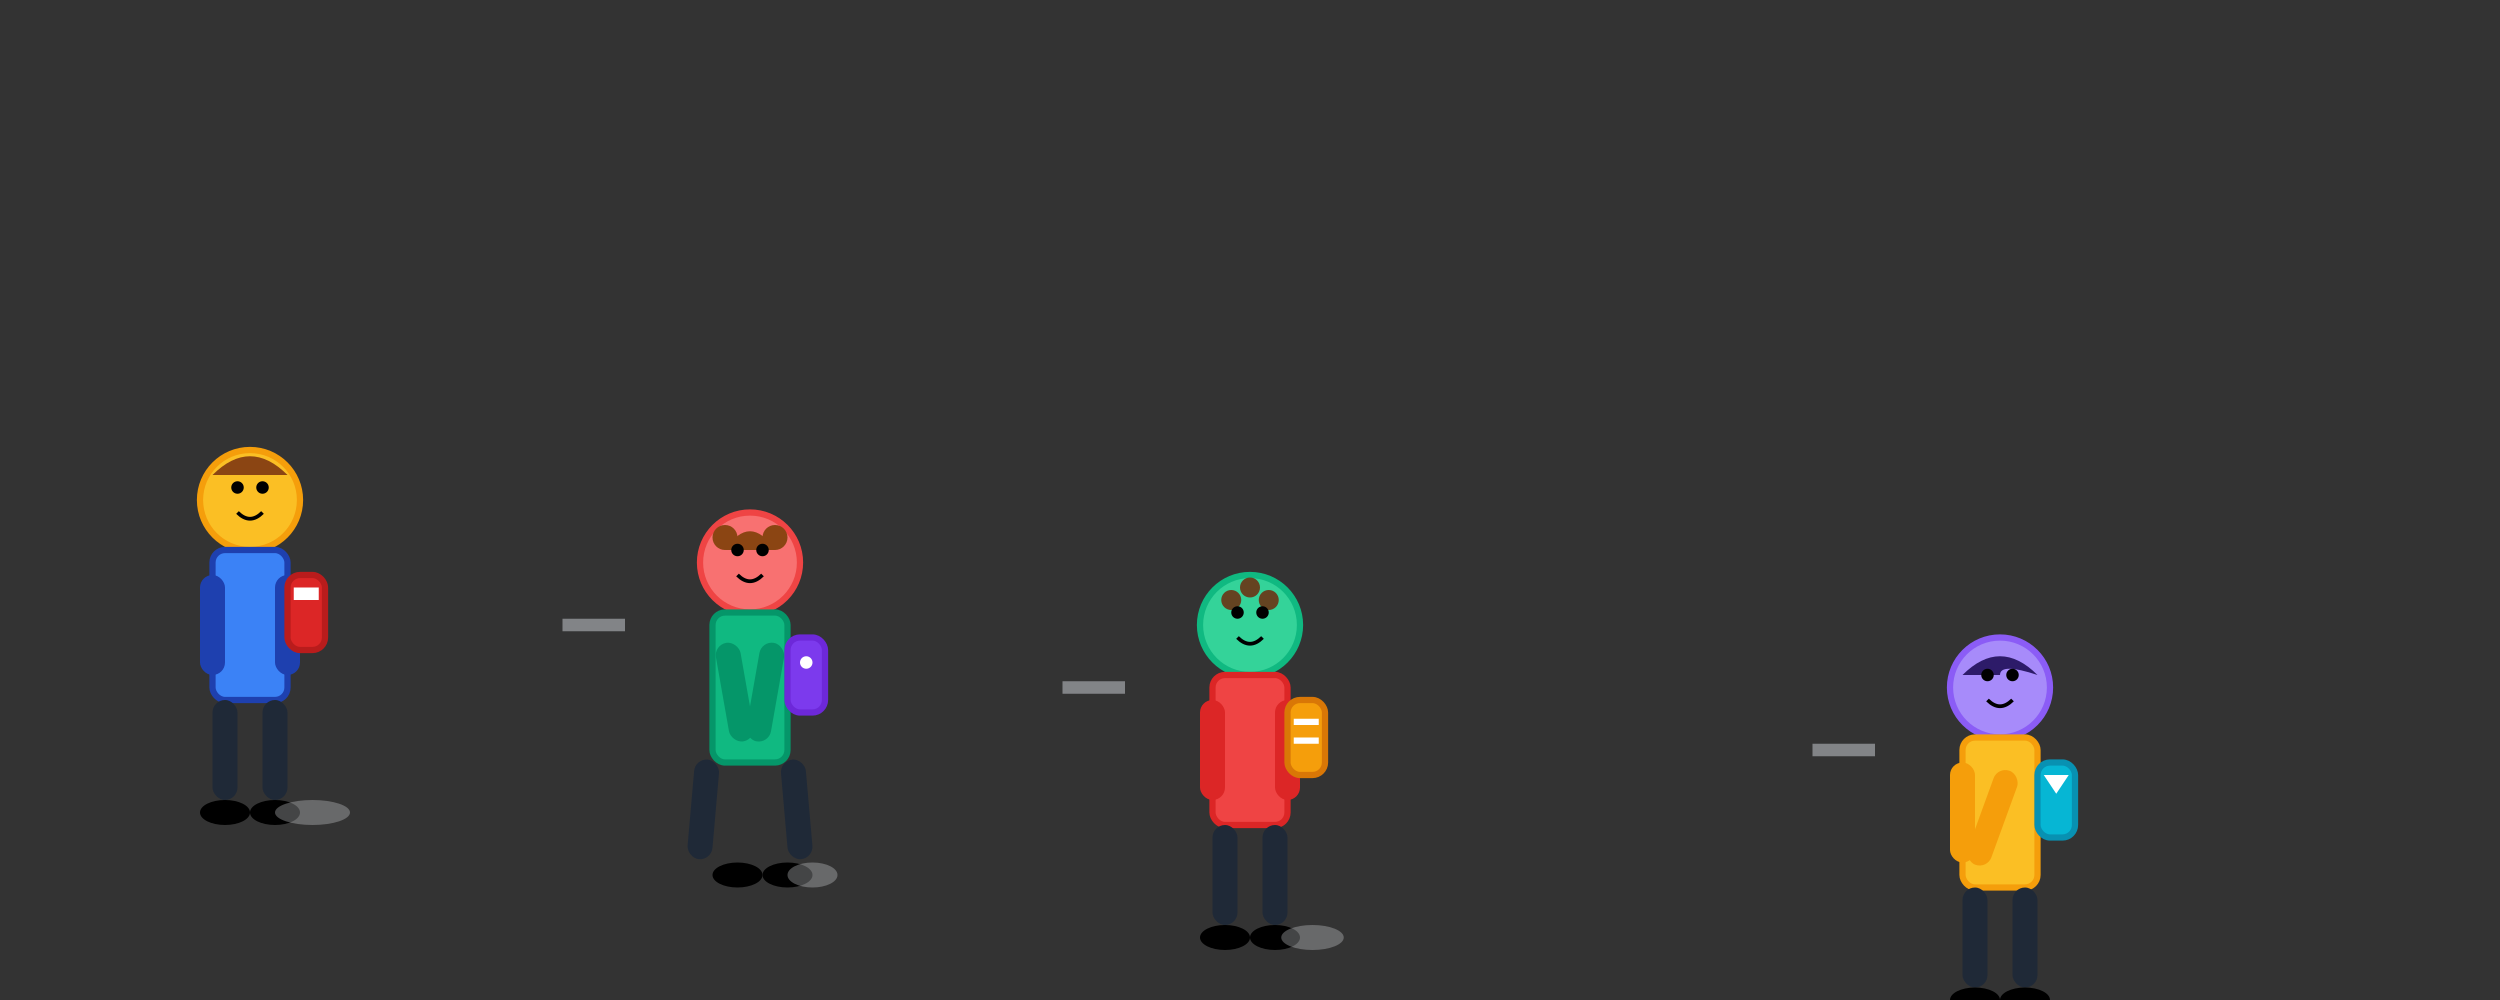 <svg viewBox="0 0 200 80" xmlns="http://www.w3.org/2000/svg">
  <rect x="0" y="0" width="200" height="80" fill="#333333" stroke="none"/>
  <!-- Children disembarking and walking to school -->
  
  <g id="children-disembarking">
    <!-- Child 1 - just stepped off bus -->
    <g id="child-1" transform="translate(20, 40)">
      <!-- Head -->
      <circle cx="0" cy="0" r="4" fill="#FBBF24" stroke="#F59E0B" stroke-width="0.5"/>
      
      <!-- Body -->
      <rect x="-3" y="4" width="6" height="12" fill="#3B82F6" stroke="#1E40AF" stroke-width="0.5" rx="1"/>
      
      <!-- Arms -->
      <rect x="-4" y="6" width="2" height="8" fill="#1E40AF" rx="1"/>
      <rect x="2" y="6" width="2" height="8" fill="#1E40AF" rx="1"/>
      
      <!-- Legs -->
      <rect x="-3" y="16" width="2" height="8" fill="#1F2937" rx="1"/>
      <rect x="1" y="16" width="2" height="8" fill="#1F2937" rx="1"/>
      
      <!-- Shoes -->
      <ellipse cx="-2" cy="25" rx="2" ry="1" fill="#000"/>
      <ellipse cx="2" cy="25" rx="2" ry="1" fill="#000"/>
      
      <!-- Backpack -->
      <rect x="3" y="6" width="3" height="6" fill="#DC2626" stroke="#B91C1C" stroke-width="0.5" rx="1"/>
      <rect x="3.5" y="7" width="2" height="1" fill="#FFFFFF"/>
      
      <!-- Hair -->
      <path d="M -3,-2 Q 0,-5 3,-2" fill="#8B4513"/>
      
      <!-- Simple facial features -->
      <circle cx="-1" cy="-1" r="0.5" fill="#000"/>
      <circle cx="1" cy="-1" r="0.5" fill="#000"/>
      <path d="M -1,1 Q 0,2 1,1" stroke="#000" stroke-width="0.3" fill="none"/>
    </g>
    
    <!-- Child 2 - walking toward school -->
    <g id="child-2" transform="translate(60, 45)">
      <!-- Head -->
      <circle cx="0" cy="0" r="4" fill="#F87171" stroke="#EF4444" stroke-width="0.5"/>
      
      <!-- Body -->
      <rect x="-3" y="4" width="6" height="12" fill="#10B981" stroke="#059669" stroke-width="0.5" rx="1"/>
      
      <!-- Arms (in walking motion) -->
      <rect x="-4" y="6" width="2" height="8" fill="#059669" rx="1" transform="rotate(-10)"/>
      <rect x="2" y="6" width="2" height="8" fill="#059669" rx="1" transform="rotate(10)"/>
      
      <!-- Legs (in walking motion) -->
      <rect x="-3" y="16" width="2" height="8" fill="#1F2937" rx="1" transform="rotate(5)"/>
      <rect x="1" y="16" width="2" height="8" fill="#1F2937" rx="1" transform="rotate(-5)"/>
      
      <!-- Shoes -->
      <ellipse cx="-1" cy="25" rx="2" ry="1" fill="#000"/>
      <ellipse cx="3" cy="25" rx="2" ry="1" fill="#000"/>
      
      <!-- Backpack -->
      <rect x="3" y="6" width="3" height="6" fill="#7C3AED" stroke="#6D28D9" stroke-width="0.5" rx="1"/>
      <circle cx="4.5" cy="8" r="0.5" fill="#FFFFFF"/>
      
      <!-- Hair (pigtails) -->
      <circle cx="-2" cy="-2" r="1" fill="#8B4513"/>
      <circle cx="2" cy="-2" r="1" fill="#8B4513"/>
      <path d="M -2,-1 Q 0,-4 2,-1" fill="#8B4513"/>
      
      <!-- Simple facial features -->
      <circle cx="-1" cy="-1" r="0.5" fill="#000"/>
      <circle cx="1" cy="-1" r="0.5" fill="#000"/>
      <path d="M -1,1 Q 0,2 1,1" stroke="#000" stroke-width="0.3" fill="none"/>
    </g>
    
    <!-- Child 3 - halfway to school -->
    <g id="child-3" transform="translate(100, 50)">
      <!-- Head -->
      <circle cx="0" cy="0" r="4" fill="#34D399" stroke="#10B981" stroke-width="0.5"/>
      
      <!-- Body -->
      <rect x="-3" y="4" width="6" height="12" fill="#EF4444" stroke="#DC2626" stroke-width="0.5" rx="1"/>
      
      <!-- Arms -->
      <rect x="-4" y="6" width="2" height="8" fill="#DC2626" rx="1"/>
      <rect x="2" y="6" width="2" height="8" fill="#DC2626" rx="1"/>
      
      <!-- Legs -->
      <rect x="-3" y="16" width="2" height="8" fill="#1F2937" rx="1"/>
      <rect x="1" y="16" width="2" height="8" fill="#1F2937" rx="1"/>
      
      <!-- Shoes -->
      <ellipse cx="-2" cy="25" rx="2" ry="1" fill="#000"/>
      <ellipse cx="2" cy="25" rx="2" ry="1" fill="#000"/>
      
      <!-- Backpack -->
      <rect x="3" y="6" width="3" height="6" fill="#F59E0B" stroke="#D97706" stroke-width="0.5" rx="1"/>
      <rect x="3.5" y="7.5" width="2" height="0.5" fill="#FFFFFF"/>
      <rect x="3.5" y="9" width="2" height="0.5" fill="#FFFFFF"/>
      
      <!-- Hair (curly) -->
      <circle cx="-1.5" cy="-2" r="0.8" fill="#654321"/>
      <circle cx="0" cy="-3" r="0.8" fill="#654321"/>
      <circle cx="1.5" cy="-2" r="0.8" fill="#654321"/>
      
      <!-- Simple facial features -->
      <circle cx="-1" cy="-1" r="0.5" fill="#000"/>
      <circle cx="1" cy="-1" r="0.5" fill="#000"/>
      <path d="M -1,1 Q 0,2 1,1" stroke="#000" stroke-width="0.3" fill="none"/>
    </g>
    
    <!-- Child 4 - near school entrance -->
    <g id="child-4" transform="translate(160, 55)">
      <!-- Head -->
      <circle cx="0" cy="0" r="4" fill="#A78BFA" stroke="#8B5CF6" stroke-width="0.5"/>
      
      <!-- Body -->
      <rect x="-3" y="4" width="6" height="12" fill="#FBBF24" stroke="#F59E0B" stroke-width="0.5" rx="1"/>
      
      <!-- Arms (reaching for door) -->
      <rect x="-4" y="6" width="2" height="8" fill="#F59E0B" rx="1"/>
      <rect x="2" y="6" width="2" height="8" fill="#F59E0B" rx="1" transform="rotate(20)"/>
      
      <!-- Legs -->
      <rect x="-3" y="16" width="2" height="8" fill="#1F2937" rx="1"/>
      <rect x="1" y="16" width="2" height="8" fill="#1F2937" rx="1"/>
      
      <!-- Shoes -->
      <ellipse cx="-2" cy="25" rx="2" ry="1" fill="#000"/>
      <ellipse cx="2" cy="25" rx="2" ry="1" fill="#000"/>
      
      <!-- Backpack -->
      <rect x="3" y="6" width="3" height="6" fill="#06B6D4" stroke="#0891B2" stroke-width="0.5" rx="1"/>
      <polygon points="3.5,7 5.5,7 4.5,8.5" fill="#FFFFFF"/>
      
      <!-- Hair (short) -->
      <path d="M -3,-1 Q 0,-4 3,-1 Q 0,-2 0,-1" fill="#2D1B69"/>
      
      <!-- Simple facial features -->
      <circle cx="-1" cy="-1" r="0.5" fill="#000"/>
      <circle cx="1" cy="-1" r="0.5" fill="#000"/>
      <path d="M -1,1 Q 0,2 1,1" stroke="#000" stroke-width="0.3" fill="none"/>
    </g>
    
    <!-- Motion lines and dust clouds -->
    <g stroke="#D1D5DB" stroke-width="1" opacity="0.5">
      <!-- Motion lines behind walking children -->
      <line x1="45" y1="50" x2="50" y2="50">
        <animate attributeName="opacity" values="0;0.5;0" dur="1s" repeatCount="indefinite"/>
      </line>
      <line x1="85" y1="55" x2="90" y2="55">
        <animate attributeName="opacity" values="0;0.5;0" dur="1.2s" repeatCount="indefinite"/>
      </line>
      <line x1="145" y1="60" x2="150" y2="60">
        <animate attributeName="opacity" values="0;0.5;0" dur="0.8s" repeatCount="indefinite"/>
      </line>
    </g>
    
    <!-- Small dust clouds -->
    <g fill="#E5E7EB" opacity="0.3">
      <ellipse cx="25" cy="65" rx="3" ry="1">
        <animate attributeName="opacity" values="0;0.3;0" dur="2s" repeatCount="indefinite"/>
      </ellipse>
      <ellipse cx="65" cy="70" rx="2" ry="1">
        <animate attributeName="opacity" values="0;0.3;0" dur="1.5s" repeatCount="indefinite" begin="0.5s"/>
      </ellipse>
      <ellipse cx="105" cy="75" rx="2.5" ry="1">
        <animate attributeName="opacity" values="0;0.3;0" dur="1.8s" repeatCount="indefinite" begin="1s"/>
      </ellipse>
    </g>
  </g>
</svg>
